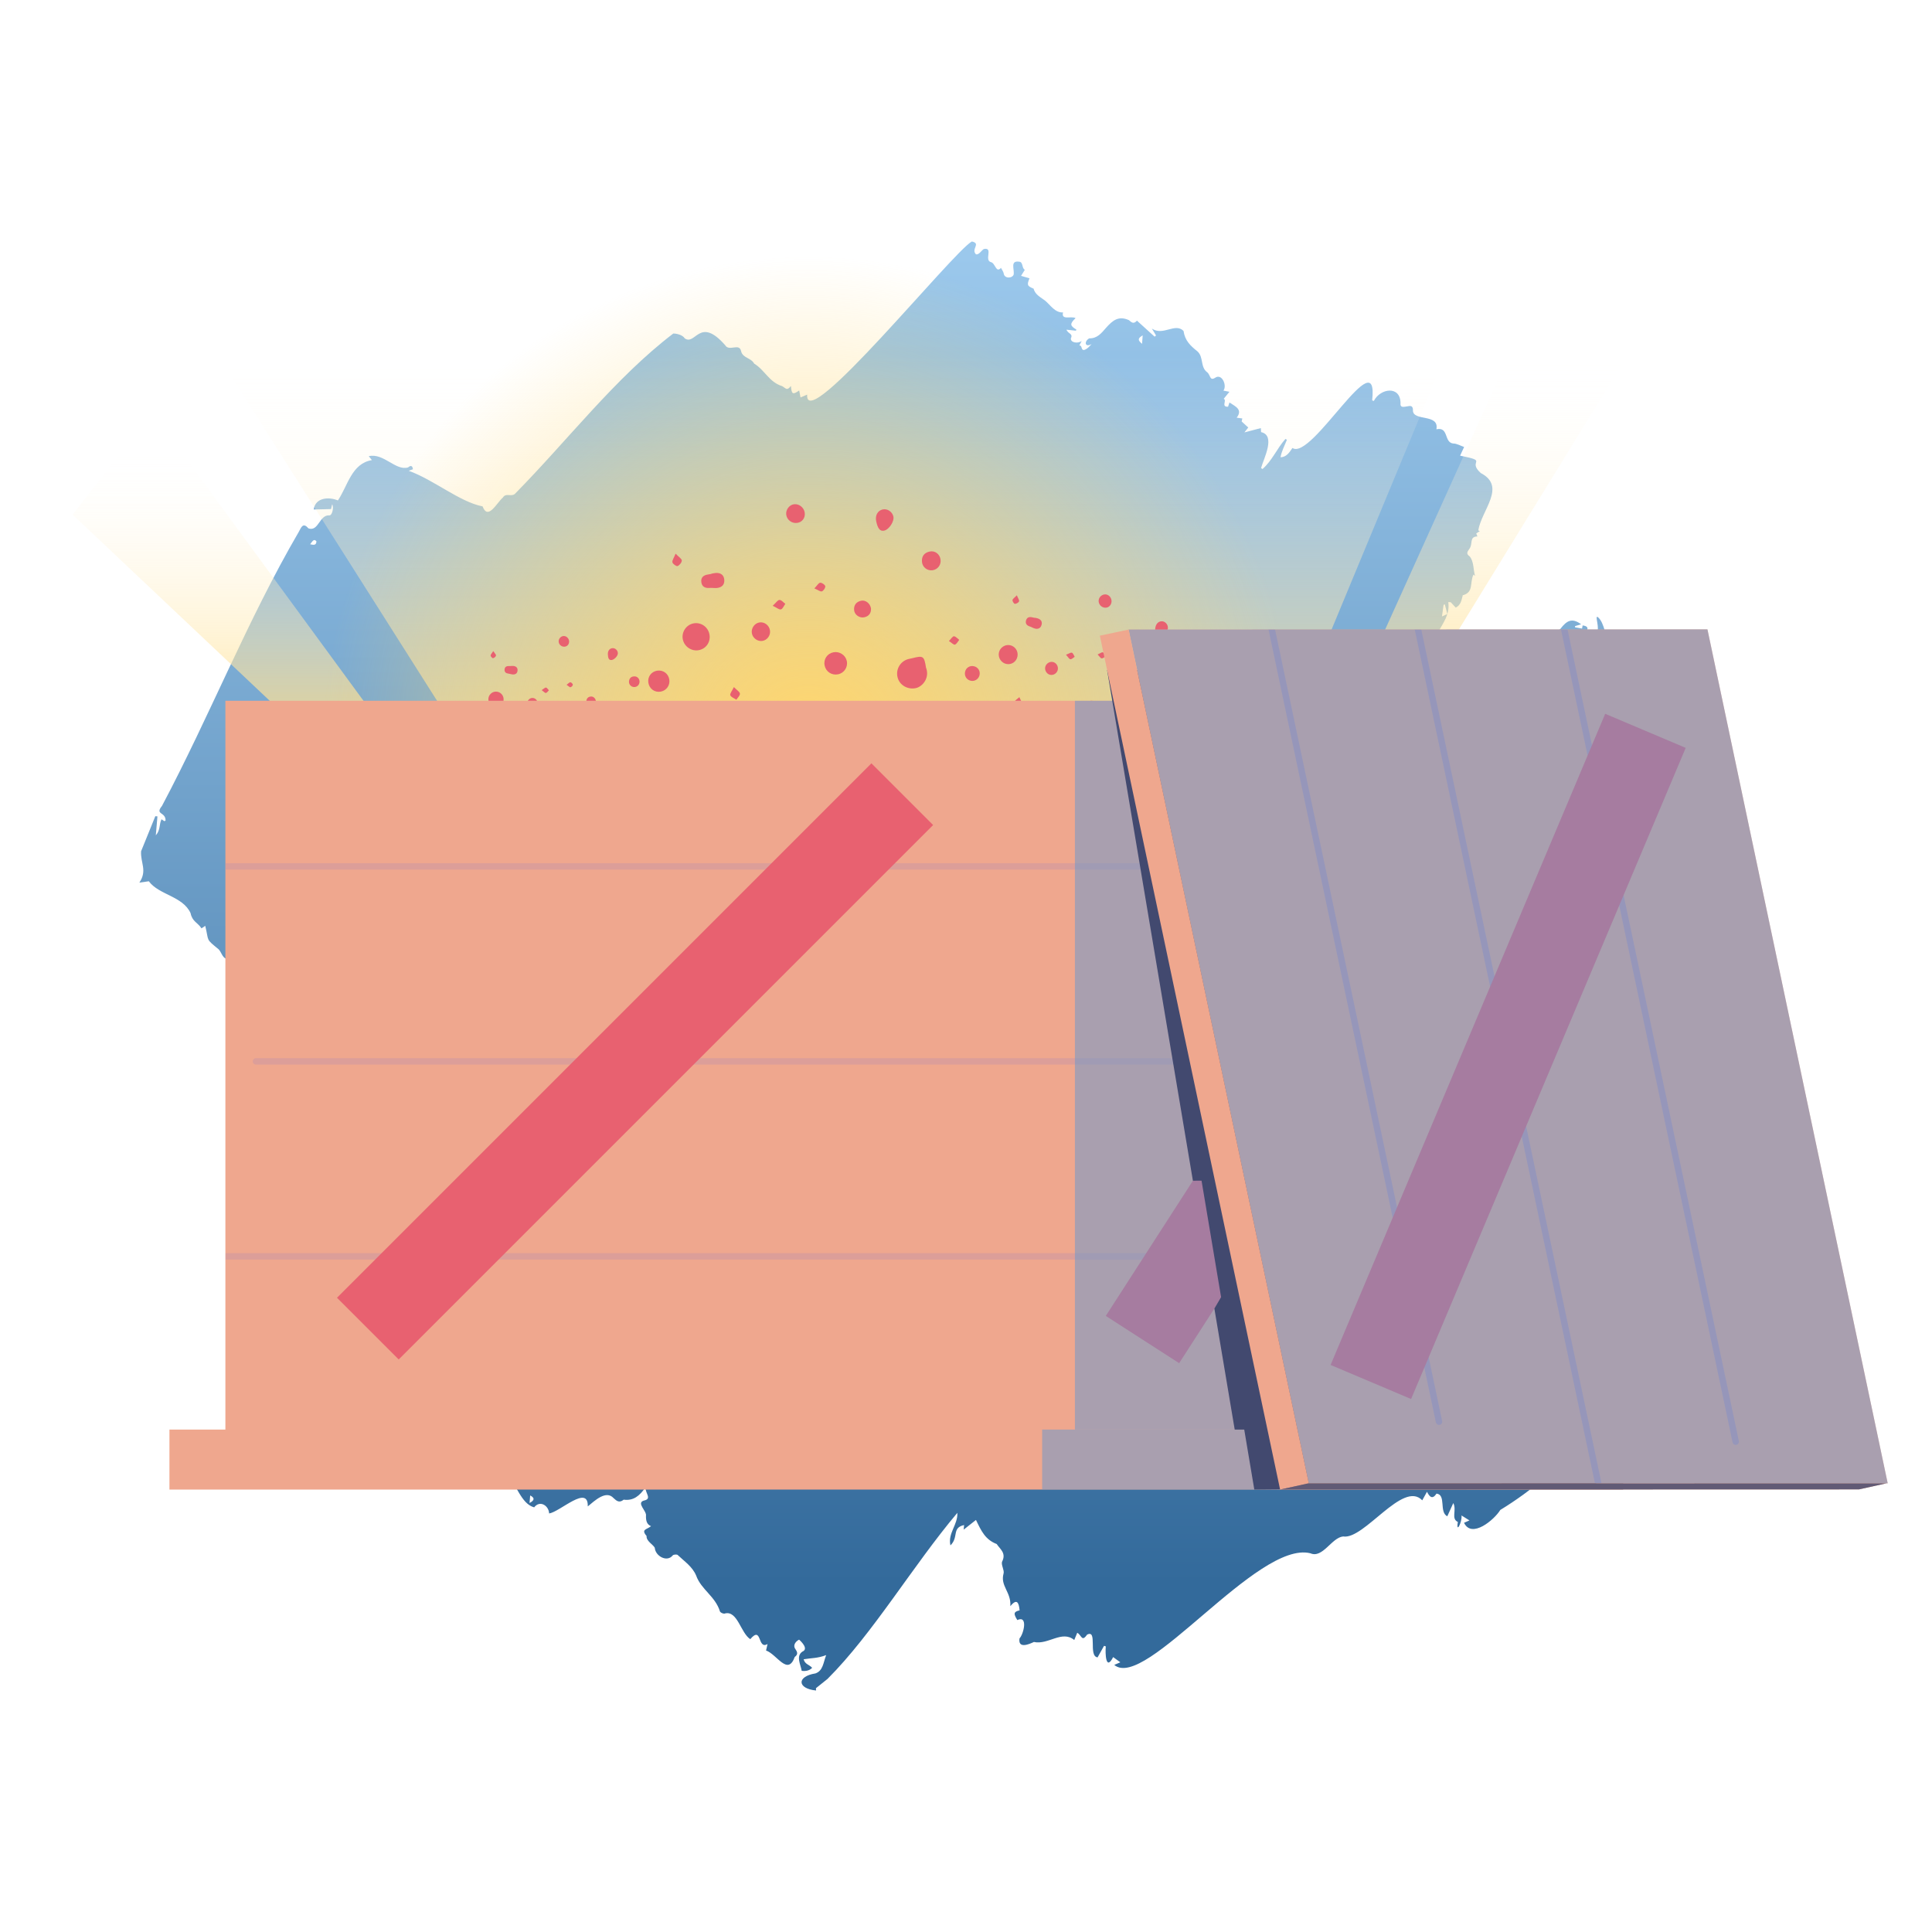 <?xml version="1.0" encoding="UTF-8"?>
<svg xmlns="http://www.w3.org/2000/svg" width="300" height="300" xmlns:xlink="http://www.w3.org/1999/xlink" viewBox="0 0 300 300">
  <defs>
    <linearGradient id="f" data-name="Dégradé sans nom 21" x1="150" y1="39.58" x2="150" y2="245.835" gradientUnits="userSpaceOnUse">
      <stop offset="0" stop-color="#9bc8ec"/>
      <stop offset="1" stop-color="#336a9b"/>
    </linearGradient>
    <linearGradient id="g" data-name="Dégradé sans nom 7" x1="128.357" y1="134.431" x2="128.357" y2="55.069" gradientUnits="userSpaceOnUse">
      <stop offset="0" stop-color="#ffd66e"/>
      <stop offset="1" stop-color="#fff" stop-opacity="0"/>
    </linearGradient>
    <linearGradient id="h" data-name="Dégradé sans nom 7" x1="37.871" y1="124.73" x2="37.871" y2="69.008" xlink:href="#g"/>
    <linearGradient id="i" data-name="Dégradé sans nom 7" x1="229.462" y1="126.082" x2="229.462" y2="55.162" xlink:href="#g"/>
    <radialGradient id="j" data-name="Dégradé sans nom 6" cx="125.531" cy="115.238" fx="125.531" fy="115.238" r="75.451" gradientUnits="userSpaceOnUse">
      <stop offset="0" stop-color="#ffd66e"/>
      <stop offset="1" stop-color="#ffd66e" stop-opacity="0"/>
    </radialGradient>
    <filter id="k" data-name="drop-shadow-3" x="26.31" y="87.663" width="269.811" height="143.637" filterUnits="userSpaceOnUse">
      <feOffset dx="-3" dy="0"/>
      <feGaussianBlur result="l" stdDeviation="0"/>
      <feFlood flood-color="#42496f" flood-opacity="1"/>
      <feComposite in2="l" operator="in"/>
      <feComposite in="SourceGraphic"/>
    </filter>
    <clipPath id="m">
      <rect x="37.999" y="108.815" width="208.781" height="116.557" fill="none"/>
    </clipPath>
    <clipPath id="n">
      <polygon points="206.237 230.348 178.248 97.753 268.131 97.729 296.121 230.324 206.237 230.348" fill="none"/>
    </clipPath>
  </defs>
  <g isolation="isolate">
    <g id="e" data-name="Calque 7">
      <g>
        <path d="M128.518,260.684c-.656.525-1.18.944-1.816,1.454-.002-.053.006.14.016.362-2.931-.289-3.047-2.189-.085-2.656,1.162-.424,1.188-1.596,1.653-2.842-1.337.514-2.241.437-3.5.649.23.806.818.782,1.327,1.325-.442.469-1.07.546-1.626.471-.148-.941-.938-2.291.113-2.99.992-.412-.168-1.552-.516-1.853-.529.256-1.021.887-.569,1.47.282.43.464.795-.108,1.217-1.092,3.016-2.776-.427-4.454-1.001.039-.173.12-.524.23-1.01-1.595.96-.827-2.929-2.682-.751-1.488-.964-1.973-4.458-3.912-3.996-.179.111-.661-.079-.79-.296-.723-2.378-2.929-3.399-3.704-5.593-.592-1.393-1.809-2.186-2.849-3.172-.096-.14-.68-.099-.789.054-.878,1.104-2.693.116-2.785-1.193-.279-.521-1.346-1.039-1.273-1.83-.909-1.047.042-.982.694-1.52-.654-.273-.797-.819-.787-1.594.168-.742-1.524-1.979-.359-2.372,1.336-.258.284-1.081.272-2.045-.916,1.315-1.856,2.096-3.374,1.897-.688.563-1.109.185-1.567-.242-1.18-1.3-2.956.43-4.009,1.287.095-3.463-4.299.837-6.001,1.097-.039-1.191-1.414-2.128-2.323-.951-2.062-.556-2.723-3.635-4.287-5.138-.323-1.413-2.198-1.056-2.285-2.409-.156-1.5-2.107-1.721-2.092-3.379-1.321-.541-1.025-2.34-1.976-3.166-1.633-2.105-5.95-4.733-5.265-7.454.822-.846.003-1.1-.554-1.62-.428-.931-.922-.039-1.629-.217,1.729-1.899-1.341-2.148,1.206-5.5.283-.826-.778-.595-1.018-.094-.634,1.138-1.54.982-2.418.865-.468-.505-.051-1.772-1.219-1.531-.079-.336-.158-.673-.242-1.026-1.138.278-1.773,1.474-.476,2.035-1.211,1.157-3.294,4.152-4.443,1.554-1.365.317-1.229-2.058-2.746-.867-.073-.644-.132-1.167-.198-1.757-.164.109-.372.247-.581.386-.327-.684-.351-1.652-1.423-1.494-.116-.881-.231-1.751-.363-2.748-.251.369-.423.622-.524.771-1.594-.364-1.925-2.045-2.772-3.249-.087.012-.175.025-.262.037-.059.309-.118.618-.176.927-.092-.004-.184-.009-.276-.013.251-3.125-2.621-4.068-3.527-6.697.247-.928.274-1.31-.283-2.062-.353.382-.677.731-1.12,1.21-.715-.529-.354-1.842-1.422-1.562-.305-1.25-.022-2.164.803-3.005-.898-1.006,1.429-3.206-.39-3.359-.1.431-.195.837-.289,1.243h-.198c.026-1.024.052-2.047.083-3.245,2.228,1.081,2.097-2.072,2.299-3.636-.888.657-1.507,1.85-2.589.962.161.276.321.552.561.964-.476.122-.89.227-1.166.298-.315-1.757.432-2.892,1.577-4.149.116.079.269.183.362.246,2.669-4.276,5.342-9.06,9.2-12.721-1.008-.824-1.528-2.525-.195-3.285.607.049,1.251.31,1.567.072.579-.72,1.043-1.698-.3-2.166-.005-1.262,1.67-2.65.473-3.759-.698-.782-.454-2.425-1.8-2.518-1.412-.427-2.158.854-3.367,1.238-1.176-.22-1.409.942-2.017,1.722-.713-.407-1.592-.524-2.065-1.123-.323-1.315-1.307-.914-2.364-1.148.257-.272.47-.499.695-.737-1.476-.416-1.142,1.089-.631,1.817-.319.265-.605.502-1.067.885-.132-.919.664-2.092-.446-2.483-1.838-.018-1.914-3.473-3.784-2.161.013-.291.025-.573.038-.859-1.026-.018-1.053-.899-1.593-1.528-2.105-1.733-1.487-1.156-2.103-3.663-.185.124-.358.24-.58.389-.591-.905-1.432-1.04-1.698-2.362-1.213-2.651-4.898-2.808-6.484-4.949-.537.078-.955.138-1.469.213,1.272-1.886.158-3.055.27-4.872.739-1.82,1.476-3.635,2.211-5.445l.328.029c-.078.911-.157,1.824-.253,2.945.748-.845.49-1.707.885-2.494.167.11.307.202.446.294.061-.031.123-.062.184-.093.024-1.396-1.702-.867-.56-2.271,7.453-14.059,13.257-28.847,21.249-42.57.416-.794.677-1.478,1.51-.524,1.599.513,1.665-2.167,3.27-2.027.395-.024.684-1.171.405-1.743-.067.295-.114.501-.174.765-.914.023-1.8.045-2.703.068.267-1.892,2.387-1.989,3.763-1.409,1.548-2.296,2.124-5.736,5.28-6.262-.128-.158-.243-.3-.493-.609,2.312-.548,4.197,2.337,6.115,1.743.405-.36.682-.274.75.283-.198.073-.394.145-.657.242,3.905,1.403,7.895,4.824,11.473,5.528.839,2.223,2.183-.542,3.152-1.378.478-.768,1.278-.068,1.854-.557,8.228-8.341,15.561-18.002,24.603-24.907.503-.009,1.463.214,1.784.753,1.693,1.173,2.268-3.5,6.273,1.057.609,1.055,2.226-.431,2.482.959.256,1.049,1.547.998,2.02,1.9,1.637.992,2.347,2.894,4.338,3.495.632.36.733.782,1.373-.019.106,1.302.281,1.396,1.282.698.072.375.14.73.208,1.085.314-.135.629-.269,1.031-.442-.439,6.396,22.598-22.136,25.572-23.78,1.48.322-.174,1.162.635,1.991.462.131.883-.638,1.229-.822,1.538-.305-.023,1.768,1.124,2.047.662.166.759,1.75,1.537.883.165.334.386.602.43.902.109.801,1.373.743,1.547.102.103-.853-.576-2.169.85-1.962.637.039.381,1.006.873,1.26-.232.371-.41.655-.587.939.399.114.798.228,1.316.376-.419,1.029-.377,1.196.642,1.617.214.927,1.126,1.35,1.806,1.876.781.647,1.514,1.881,2.761,1.809-.339,1.281,1.305.5,1.944.887-.952.898-.852,1.193.125,1.775-.024.059-.048.119-.072.178-.433-.047-.867-.095-1.467-.161.247.673,1.06.571.682,1.358-.063.673,1.12.842,1.684.388-.152.291-.243.465-.368.705.523-.037.19.934.884.65.387-.158.698-.504,1.012-.876-.992.603-1.23-.364-.368-.878,1.249.029,1.886-.796,2.596-1.61,1.07-1.213,1.987-1.931,3.576-1.218.385.336.725.678,1.245.077.938.851,1.841,1.67,2.744,2.49.074-.062.148-.123.221-.185-.184-.305-.368-.61-.646-1.072,1.762,1.191,3.595-.956,4.914.364.219,1.496,1.052,2.291,2.161,3.175.986.884.417,2.433,1.497,3.23.541.403.383,1.418,1.248.872,1.043-.742,1.891,1.196,1.29,1.995.388.074.683.13.933.178-.321.394-.604.741-.888,1.089.551.24-.469,1.265.672,1.232.073-.216.151-.445.223-.659.913.614,2.107,1.089,1.116,2.361.295.041.556.077.877.121-.048.215-.089.4-.104.468.365.332.676.615,1.028.935-.181.23-.344.437-.599.762.916-.241,1.697-.446,2.553-.671.015.29.023.458.032.626,2.323.5.425,4.077,0,5.576.074.052.149.103.223.155,1.484-1.271,2.256-3.22,3.565-4.673.076.044.152.089.227.133-.354.898-.822,1.76-.995,2.716.946-.031,1.368-.747,1.855-1.447,2.986,2.055,13.453-17.065,12.378-7.384.087.027.173.054.26.081,1.007-1.976,4.141-2.424,4.144.363-.089.82.673.51,1.185.457.544-.129.743.097.744.608-.076,1.808,4.136.475,3.639,2.974,1.968-.425,1.135,2.048,2.623,2.211.555-.004,1.11.341,1.684.538-.207.447-.399.861-.624,1.347,4.603.908,1.009.714,3.206,2.696,4.036,2.107.137,5.726-.386,8.911.081.038.163.075.244.113-.17.108-.339.216-.556.353.054.142.115.303.178.47-1.329.028-.632,1.175-1.276,1.972-.321.44-.48.745.071,1.122.668.781.562,2.085.836,3.034-.067-.055-.211-.173-.248-.203-.604,1.329.075,2.754-1.657,3.209-.188.697-.258,1.506-1.089,1.914-.288-.307-.534-.57-.78-.832-.125-.008-.251-.016-.376-.023.265,1.954-.79,3.176-1.659,4.828,1.138.901,2.75.742,3.576,1.715.124.186.242.565.334.555,1.319-.075,1.583,1.211,2.454,1.832.591-.61,1.144-1.182,1.713-1.77.238.172.427.308.616.444.048-.028.096-.056.144-.084-.117-.254-.234-.509-.391-.851,1.438-2.917,1.561.61,2.581-1.092.436.18-.193,1.077.629.852.118-.032.106-.544.179-.983,1.053-.009,1.315,1.424,2.557.348.066.712.033,1.053.194,1.618,1.547-.779,3.063-2.017,4.496-3.275.941-1.223,1.76-1.761,3.199-.691-.436.132-.686.207-.936.282-.005.062-.01.124-.015.186.346.062.693.125,1.096.197.032-.167.059-.307.093-.487,1.58.207.021,1.132.986,1.655.123-.188.235-.36.273-.418,1.713.338.941-1.515.902-2.536l.188-.009c1.184,1.012.929,3.135,2.168,3.765.438.038.761.131,1.068.46,1.322.756.669-1.41,1.333-1.741.757-.058,1.177.693,1.585,1.3-.6,1.797,2.049,2.618,3.048,3.826-1.421-.381-2.139-.076-.74,1.33.211-.322.332-.508.546-.835.33.605.462,1.048.981,1.412.3-.554.052-.965-.126-1.503.624.18,1.169.366.795,1.195.318,1.983,3.94-.737,3.106,2.007.824-.281,2.804.287,1.642,1.278-.12.088-.126.557-.006.696.154.179.575.35.729.261.794-.484,1.178.564,1.721.951.988,1.724-1.042,3.533-.898,5.094,1.101.486-.334,1.857-.98.811-.284.382-.449.703.177.794,1.479,1.672-2.275,5.96-3.39,7.953.335-.099.542-.16.835-.247.145.569.925,1.569-.012,1.83-.684.511-.244,1.432-.214,2.303.265.013,1.072-.383,1.289-.354.547.474,1.027.239,1.502-.05.514-.312.639-.05.716.427.731,2.179,1.073,4.397,1.897,6.476.27,1.188.649,3.124,1.989,3.418.326.892,1.729.968,1.485,2.31,2.383-.255,1.941,2.883,1.979,4.389,2.684,1.306-1.754,4.542-1.901,6.494-1.256.968-1.582,2.967-2.54,3.545-.507.307.116,1.644-.865,1.521-.732.774-1.123,1.804-1.897,2.938,3.081.385,5.915.74,8.741,1.094.027,1.535.811.335,1.595,1.171-.426.295-.733.508-1.02.707,1.055,1.114,1.789,3.499.013,4.159-1.112-.386-.681.458-.753,1.03.497-.164.915-.302,1.395-.461.89,1.074-1.652,1.759-.4,3.046.003,5.224-8.525,6.053-1.998,12.115-.553.858.736,1.453.317,2.293-.794,1.145-.515,2.3.939,2.55.028-.11.087-.34.15-.583.929.569,2.269,3.758,2.146,4.999.186-.029.422-.066.657-.103-.01.089-.019.177-.029.266-.168.181-.336.363-.503.544.02.084.04.169.06.253.361-.062.721-.124,1.215-.209-.555.628-.221,1.978-1.092,2.046-.134-.008-.277.267-.416.412.647.561,1.393-.01,2.115-.151.036.06.072.121.108.181-2.875,3.848-8.325,5.961-9.977,10.545-.12,1.452-.378.749-1.348.996.468.282,1.308.808.568,1.27-.702.412.055,1.075-.235,1.727-.08.003-.159.006-.239.009-.111-.181-.222-.362-.473-.769-2.535,9.115-13.535,9.881-20.146,14.923-4.338,3.697-8.696,7.607-13.542,10.54-.95,1.548-4.451,4.488-5.633,1.997.215-.094.42-.184.839-.367-.477-.299-.791-.495-1.234-.772.133,1.026-.895,2.944-.564,1.013-1.11-.534-.132-1.815-.71-2.937-.369.815-.65,1.435-.932,2.057-1.309-.671-.136-3.346-1.672-3.526-.619.944-1.062.549-1.482-.282-.275.497-.495.894-.733,1.325-2.996-3.155-9.014,6.16-12.286,5.612-1.778.171-3.182,3.452-5.082,2.611-8.225-2.038-25.62,21.419-30.459,17.336.255-.11.489-.211.943-.407-.45-.327-.754-.548-1.112-.809-1.153,2.262-1.245-.607-1.145-1.662-.09-.028-.181-.057-.271-.085-.337.601-.673,1.203-1.005,1.795-1.49-.2.051-4.403-1.634-3.53-.827,1.205-.841.063-1.523-.293-.165.398-.319.771-.464,1.123-1.907-1.579-4.045.794-6.265.307-.75.351-2.481,1.105-2.237-.551.654-.694,1.361-3.64-.338-2.856-.634-1.008-.561-1.294.354-1.504-.117-1.322-.466-1.825-1.441-.655.158-2.195-1.598-3.113-1.048-5.072.145-.492-.391-1.306-.242-1.808.708-1.358-.302-1.964-.826-2.765-1.77-.678-2.394-2.022-3.218-3.74-.605.477-1.231.97-1.911,1.506.026-.263.046-.474.069-.711-1.958.422-.792,1.87-2.123,3.158-.437-1.896,1.167-3.199,1.073-5.052-6.887,8.164-13.12,18.759-20.141,25.766ZM270.759,163.95c.788.836-.165,1.26.796,1.663.224-.787,1.353-1.193.566-2.269-.2.1-.387.193-.573.286-.126-.06-.252-.12-.379-.179.204-.248.407-.496.609-.741-1.285-1.507-1.102.299-1.019,1.24ZM43.148,181.263c-.405.551-.81,1.104-1.215,1.655.382.213.817.456,1.257.701.894-.937.89-1.668-.042-2.356ZM271.456,171.168c-.204-.087-.407-.174-.611-.261.315-.455.63-.91.913-1.319-.229-.156-.504-.344-.777-.531q-.514.441.017.969c-.259.174-.517.348-.775.521-.008.112-.016.223-.025.335.419.095.838.19,1.258.286ZM269.664,161.092c-.293.571-.511.996-.819,1.597.974-.255,2.12-1.055.819-1.597ZM224.354,93.851c-.064.021-.129.043-.193.064-.082.584-.164,1.169-.254,1.811.274-.126.505-.233.828-.382-.125-.49-.253-.992-.381-1.493ZM177.434,52.077c-.779.465-.795.731-.095,1.313.033-.452.061-.834.095-1.313ZM48.16,84.512c.595.141.942.158.976-.448-.392-.5-.63.017-.976.448ZM41.663,187.958c-.43.861-.35,1.03.436,1.14-.163-.427-.299-.784-.436-1.14ZM270.406,167.896c.141.011.283.022.424.034.006-.377.011-.753.017-1.129-.11-.009-.22-.018-.33-.027-.037.374-.074.748-.111,1.122ZM82.328,232.212c-.03.355-.06.71-.099,1.174.852-.457.771-.821.099-1.174Z" fill="url(#f)"/>
        <g>
          <polygon points="73.745 118.086 29.31 48.011 227.404 48.011 194.477 127.373 73.745 118.086" fill="url(#g)"/>
          <polygon points="64.472 119.775 23.647 64.052 11.269 79.906 53.483 119.775 64.472 119.775" fill="url(#h)"/>
          <polygon points="205.133 119.775 237.184 48.855 253.792 53.39 212.995 119.775 205.133 119.775" fill="url(#i)"/>
        </g>
        <circle cx="125.531" cy="115.238" r="75.451" fill="url(#j)"/>
        <g>
          <g>
            <path d="M96.308,114.953c.177.95-.603,1.588-1.203,1.606-.716.021-1.338-.491-1.399-1.185-.064-.731.466-1.366,1.202-1.435.118-.011.238-.003.357-.011,1.003-.068,1.074,0,1.043,1.025Z" fill="#e86170"/>
            <path d="M77.001,107.394c.651-.006,1.181.509,1.202,1.165.021.69-.509,1.236-1.19,1.225-.643-.01-1.175-.548-1.182-1.194-.006-.644.529-1.191,1.17-1.197Z" fill="#e86170"/>
            <path d="M82.463,120.59c.546-.001.865.353.882.976.016.6-.441,1.089-1.019,1.09-.562.001-1.01-.458-1.008-1.032.002-.602.479-1.033,1.146-1.034Z" fill="#e86170"/>
            <path d="M86.907,126.487c-.562-.011-.987-.445-.971-.992.015-.542.468-.966,1.019-.955.596.011,1.06.455,1.045,1-.016.548-.49.959-1.092.947Z" fill="#e86170"/>
            <path d="M88.587,112.144c.544-.003,1,.438,1.009.975.01.546-.432.993-.98.995-.557.002-.993-.422-1.002-.975-.01-.558.415-.992.973-.996Z" fill="#e86170"/>
            <path d="M99.329,123.711c.517.015.928.47.899.996-.027.501-.443.893-.947.891-.532-.002-.94-.425-.927-.964.013-.527.447-.939.974-.924Z" fill="#e86170"/>
            <path d="M72.164,111.766c.018-.512.419-.894.935-.889.537.005.941.43.919.968-.021.509-.431.899-.937.894-.535-.006-.936-.431-.917-.972Z" fill="#e86170"/>
            <path d="M94.167,126.175c-.485-.015-.853-.389-.826-.838.029-.465.456-.863.916-.851.473.012.819.377.809.854-.01.492-.396.85-.899.835Z" fill="#e86170"/>
            <path d="M79.35,103.407c.138.002.279-.011.414.009.418.061.646.311.598.734-.048.428-.343.608-.754.577-.215-.016-.423-.102-.638-.124-.395-.041-.646-.228-.621-.639.026-.42.315-.559.703-.543.099.004.198.003.297.005,0-.006,0-.011,0-.017Z" fill="#e86170"/>
            <path d="M78.244,126.086c-.469.006-.861-.358-.863-.801-.002-.449.427-.865.892-.865.438,0,.836.409.825.847-.011.451-.389.813-.854.818Z" fill="#e86170"/>
            <path d="M94.387,101.56c-.012-.517.289-.891.737-.916.421-.023.805.345.818.784.013.441-.608,1.074-1.046,1.065-.346-.007-.494-.278-.509-.933Z" fill="#e86170"/>
            <path d="M98.45,106.684c-.462-.018-.824-.413-.781-.883.045-.491.335-.76.826-.774.472-.014.826.369.812.847-.014.473-.39.829-.857.81Z" fill="#e86170"/>
            <path d="M87.588,98.763c.443.025.809.446.784.902-.025.465-.375.782-.831.753-.462-.029-.82-.429-.793-.884.026-.432.422-.795.84-.771Z" fill="#e86170"/>
            <path d="M81.873,109.187c.005-.432.374-.805.801-.81.448-.005.825.398.804.862-.02.438-.396.792-.826.777-.426-.015-.785-.397-.78-.829Z" fill="#e86170"/>
            <path d="M92.53,108.983c-.055.379-.289.639-.737.647-.41.007-.781-.373-.746-.771.039-.438.308-.685.743-.704.404-.018.756.37.739.829Z" fill="#e86170"/>
            <path d="M75.916,116.427c-.259.185-.498.478-.781.53-.423.079-.661-.255-.667-.664-.006-.421.272-.732.667-.679.279.038.523.342.782.527v.285Z" fill="#e86170"/>
            <path d="M87.477,118.881c.372-.318.565-.574.812-.649.098-.03.433.327.457.531.043.362-.218.606-.607.541-.173-.029-.322-.198-.662-.423Z" fill="#e86170"/>
            <path d="M79.911,120.624c-.227-.346-.463-.549-.442-.719.022-.181.289-.333.449-.497.159.165.427.319.446.499.019.172-.221.373-.453.717Z" fill="#e86170"/>
            <path d="M79.455,113.527c.212.319.43.503.414.663-.017.168-.259.313-.403.468-.161-.16-.411-.3-.452-.485-.03-.137.215-.334.44-.646Z" fill="#e86170"/>
            <path d="M76.595,101.103c.224.341.45.536.423.687-.029.168-.272.376-.452.412-.106.021-.377-.253-.384-.402-.007-.172.196-.352.413-.696Z" fill="#e86170"/>
            <path d="M84.11,107.159c.333-.205.525-.418.678-.393.166.027.295.277.441.429-.155.146-.299.39-.467.408-.153.016-.332-.213-.652-.444Z" fill="#e86170"/>
            <path d="M87.979,106.336c.285-.202.45-.41.591-.394.149.016.381.244.382.381.001.138-.225.369-.375.389-.14.019-.311-.184-.599-.376Z" fill="#e86170"/>
            <path d="M75.288,120.491c.29-.196.449-.386.603-.383.134.003.385.249.366.347-.032.168-.214.395-.368.427-.129.027-.309-.19-.601-.392Z" fill="#e86170"/>
            <path d="M73.946,117.5c-.298.195-.471.397-.613.377-.157-.021-.286-.247-.427-.383.142-.136.272-.361.428-.38.144-.017.315.187.612.386Z" fill="#e86170"/>
            <path d="M98.707,113.04c.232-.157.405-.357.512-.327.157.044.267.254.397.393-.148.122-.285.318-.448.342-.108.016-.252-.213-.461-.408Z" fill="#e86170"/>
            <path d="M100.74,121.55c-.15-.26-.34-.446-.304-.561.048-.153.272-.251.42-.372.103.145.292.294.286.434-.006.14-.207.271-.402.499Z" fill="#e86170"/>
            <path d="M80.555,115.779c.166.221.355.365.335.47-.028.152-.208.275-.323.41-.116-.133-.297-.252-.327-.403-.022-.107.159-.254.315-.478Z" fill="#e86170"/>
            <path d="M84.613,117.083c.157.217.309.341.324.479.01.085-.22.293-.285.272-.137-.045-.29-.188-.331-.323-.025-.082.146-.224.292-.428Z" fill="#e86170"/>
          </g>
          <g>
            <path d="M143.787,103.655c.619,1.598-.53,2.965-1.571,3.192-1.24.27-2.492-.418-2.825-1.606-.351-1.252.366-2.533,1.624-2.894.202-.058.414-.083.619-.136,1.726-.447,1.872-.35,2.153,1.445Z" fill="#e86170"/>
            <path d="M107.673,96.801c1.132-.223,2.225.5,2.475,1.637.263,1.195-.482,2.32-1.673,2.525-1.123.193-2.227-.57-2.45-1.693-.222-1.12.531-2.248,1.648-2.468Z" fill="#e86170"/>
            <path d="M121.508,118.008c.95-.18,1.623.332,1.856,1.412.224,1.041-.412,2.041-1.419,2.233-.979.186-1.91-.467-2.094-1.469-.193-1.05.497-1.956,1.658-2.176Z" fill="#e86170"/>
            <path d="M131.181,126.829c-.983.164-1.865-.453-2.017-1.411-.151-.949.499-1.836,1.463-1.998,1.043-.175,1.996.446,2.147,1.401.152.96-.539,1.832-1.593,2.008Z" fill="#e86170"/>
            <path d="M129.416,101.287c.947-.183,1.886.436,2.078,1.369.195.947-.427,1.872-1.382,2.054-.97.185-1.868-.411-2.065-1.371-.199-.968.399-1.865,1.369-2.053Z" fill="#e86170"/>
            <path d="M151.918,117.928c.906-.143,1.77.515,1.893,1.442.117.882-.48,1.701-1.359,1.863-.928.171-1.777-.434-1.93-1.376-.15-.923.472-1.782,1.395-1.928Z" fill="#e86170"/>
            <path d="M100.675,106.002c-.137-.898.438-1.694,1.338-1.855.938-.167,1.781.442,1.918,1.385.13.894-.456,1.708-1.341,1.864-.934.164-1.771-.444-1.916-1.394Z" fill="#e86170"/>
            <path d="M143.729,123.911c-.849.133-1.614-.398-1.713-1.19-.102-.82.513-1.653,1.317-1.782.828-.134,1.55.389,1.689,1.223.143.861-.411,1.611-1.293,1.749Z" fill="#e86170"/>
            <path d="M110.461,89.086c.242-.042.482-.11.725-.12.749-.031,1.227.331,1.282,1.082.056.762-.4,1.171-1.125,1.252-.379.042-.771-.039-1.153-.007-.702.058-1.2-.185-1.29-.911-.092-.74.367-1.078,1.048-1.177.173-.025.346-.059.518-.089-.002-.01-.003-.02-.005-.029Z" fill="#e86170"/>
            <path d="M115.955,128.965c-.815.163-1.617-.342-1.766-1.113-.151-.781.461-1.647,1.271-1.799.763-.143,1.591.439,1.715,1.207.127.789-.413,1.543-1.22,1.705Z" fill="#e86170"/>
            <path d="M136.058,80.948c-.19-.898.213-1.648.985-1.837.726-.177,1.515.338,1.682,1.098.168.765-.707,2.07-1.474,2.198-.605.101-.952-.323-1.192-1.459Z" fill="#e86170"/>
            <path d="M144.815,88.546c-.81.119-1.571-.451-1.649-1.283-.082-.87.335-1.433,1.186-1.619.818-.178,1.56.373,1.691,1.21.13.829-.409,1.572-1.229,1.693Z" fill="#e86170"/>
            <path d="M123.297,78.299c.78-.101,1.555.513,1.661,1.316.108.818-.398,1.485-1.202,1.584-.815.1-1.57-.478-1.671-1.281-.096-.761.474-1.524,1.212-1.619Z" fill="#e86170"/>
            <path d="M116.749,98.332c-.132-.755.389-1.525,1.131-1.673.779-.156,1.568.424,1.683,1.238.109.77-.431,1.51-1.184,1.624-.747.113-1.498-.435-1.63-1.19Z" fill="#e86170"/>
            <path d="M135.251,94.489c.028.679-.294,1.209-1.072,1.368-.713.146-1.483-.395-1.551-1.099-.075-.776.312-1.295,1.064-1.471.697-.163,1.438.397,1.559,1.202Z" fill="#e86170"/>
            <path d="M108.738,112.897c-.39.407-.711.995-1.188,1.18-.711.276-1.235-.229-1.379-.938-.149-.731.235-1.364.94-1.401.499-.026,1.023.424,1.535.662l.092.497Z" fill="#e86170"/>
            <path d="M129.685,113.389c.544-.676.796-1.184,1.203-1.397.161-.084.862.428.971.776.193.616-.182,1.128-.881,1.141-.31.006-.625-.24-1.292-.52Z" fill="#e86170"/>
            <path d="M117.071,118.902c-.508-.529-.987-.804-1.006-1.109-.021-.323.394-.674.619-1.013.332.236.848.416.941.724.089.294-.264.722-.554,1.398Z" fill="#e86170"/>
            <path d="M113.955,106.686c.474.487.915.736.939,1.02.025.298-.349.63-.548.948-.332-.226-.815-.387-.946-.698-.097-.229.266-.652.556-1.27Z" fill="#e86170"/>
            <path d="M104.906,85.973c.501.522.959.787.963,1.058.004.302-.351.743-.654.866-.178.072-.74-.317-.801-.575-.069-.297.226-.678.492-1.348Z" fill="#e86170"/>
            <path d="M119.983,94.066c.512-.467.777-.901,1.053-.907.298-.007.605.385.908.603-.222.304-.393.777-.68.864-.261.079-.649-.263-1.28-.56Z" fill="#e86170"/>
            <path d="M126.455,91.367c.43-.445.65-.861.901-.881.266-.021.744.3.791.539.047.239-.272.716-.526.801-.238.079-.602-.218-1.166-.459Z" fill="#e86170"/>
            <path d="M108.974,120.184c.441-.436.656-.82.926-.864.235-.038.752.309.752.485,0,.304-.243.759-.502.865-.216.089-.6-.229-1.176-.486Z" fill="#e86170"/>
            <path d="M105.657,115.411c-.456.437-.691.846-.945.858-.28.014-.579-.336-.869-.528.202-.282.356-.719.621-.802.245-.078.61.222,1.193.472Z" fill="#e86170"/>
            <path d="M147.343,99.537c.353-.35.588-.754.786-.737.288.026.548.355.82.555-.218.262-.393.647-.669.742-.184.063-.509-.289-.937-.56Z" fill="#e86170"/>
            <path d="M153.669,113.7c-.347-.405-.739-.666-.713-.878.034-.282.392-.526.611-.786.228.219.605.416.64.663.035.246-.272.541-.538,1.001Z" fill="#e86170"/>
            <path d="M116.608,110.25c.362.33.738.52.738.71,0,.273-.273.547-.429.821-.246-.193-.599-.343-.702-.595-.073-.179.194-.495.393-.936Z" fill="#e86170"/>
            <path d="M124.107,111.195c.345.327.649.493.722.729.045.145-.287.583-.408.567-.253-.033-.566-.233-.683-.455-.071-.135.18-.438.369-.842Z" fill="#e86170"/>
          </g>
          <g>
            <path d="M178.418,114.172c-.021,1.199-1.127,1.781-1.861,1.653-.875-.153-1.505-.929-1.406-1.788.104-.904.907-1.545,1.817-1.446.147.016.29.056.437.075,1.237.166,1.305.268,1.013,1.505Z" fill="#e86170"/>
            <path d="M156.827,100.185c.792.155,1.31.912,1.171,1.715-.146.844-.926,1.376-1.751,1.194-.779-.171-1.293-.958-1.14-1.745.152-.784.939-1.317,1.72-1.164Z" fill="#e86170"/>
            <path d="M160.187,117.584c.663.134.964.644.829,1.406-.13.734-.806,1.214-1.51,1.072-.683-.138-1.114-.808-.969-1.505.153-.731.839-1.136,1.65-.972Z" fill="#e86170"/>
            <path d="M164.124,125.857c-.68-.153-1.089-.786-.934-1.447.153-.655.809-1.058,1.476-.908.722.162,1.175.817,1.021,1.475-.155.663-.834,1.044-1.563.88Z" fill="#e86170"/>
            <path d="M169.731,108.839c.662.132,1.107.781.985,1.437-.124.665-.772,1.1-1.439.966-.677-.137-1.102-.76-.976-1.434.127-.68.752-1.103,1.43-.968Z" fill="#e86170"/>
            <path d="M179.915,125.57c.625.146,1.011.802.846,1.435-.158.602-.761.975-1.373.848-.647-.135-1.037-.751-.887-1.402.147-.638.777-1.03,1.414-.881Z" fill="#e86170"/>
            <path d="M149.861,104.297c.149-.618.732-.982,1.358-.848.652.139,1.038.757.877,1.405-.152.613-.747.986-1.361.853-.649-.14-1.03-.756-.873-1.41Z" fill="#e86170"/>
            <path d="M173.026,127.282c-.586-.138-.941-.684-.796-1.224.151-.559.769-.935,1.325-.807.572.132.902.662.771,1.239-.135.596-.692.935-1.301.792Z" fill="#e86170"/>
            <path d="M160.674,95.922c.168.037.341.056.501.114.493.178.708.539.545,1.04-.165.509-.568.653-1.06.514-.257-.073-.489-.229-.745-.31-.47-.148-.729-.437-.595-.932.136-.504.522-.602.99-.486.119.03.24.053.359.079.001-.007.003-.014.004-.02Z" fill="#e86170"/>
            <path d="M153.693,123.216c-.571-.11-.957-.649-.85-1.188.108-.546.734-.945,1.299-.83.532.109.915.705.792,1.235-.126.545-.675.891-1.242.782Z" fill="#e86170"/>
            <path d="M179.412,97.414c.114-.632.573-1.012,1.124-.93.517.077.892.619.799,1.156-.093.54-1.006,1.154-1.536,1.035-.419-.094-.531-.461-.387-1.261Z" fill="#e86170"/>
            <path d="M183.078,104.653c-.557-.137-.899-.707-.729-1.268.177-.585.596-.84,1.197-.735.577.101.912.654.776,1.231-.135.572-.68.91-1.244.772Z" fill="#e86170"/>
            <path d="M171.842,92.325c.532.141.872.743.729,1.292-.146.559-.65.857-1.197.709-.554-.151-.891-.725-.744-1.272.139-.519.71-.862,1.213-.729Z" fill="#e86170"/>
            <path d="M162.304,103.576c.114-.524.655-.885,1.175-.785.546.105.904.689.763,1.247-.133.528-.678.865-1.197.74-.514-.124-.856-.678-.742-1.202Z" fill="#e86170"/>
            <path d="M175.31,105.976c-.161.447-.51.706-1.056.603-.5-.094-.857-.648-.715-1.122.157-.523.544-.756,1.078-.672.495.079.827.637.693,1.191Z" fill="#e86170"/>
            <path d="M153.263,110.896c-.361.161-.724.457-1.081.451-.533-.009-.74-.475-.646-.973.097-.513.513-.822.979-.659.33.115.551.545.82.835l-.072.346Z" fill="#e86170"/>
            <path d="M166.707,116.752c.531-.294.829-.557,1.148-.587.127-.012.445.505.424.76-.038.45-.416.683-.872.506-.203-.078-.342-.321-.7-.679Z" fill="#e86170"/>
            <path d="M157.076,116.991c-.189-.477-.427-.782-.359-.984.072-.215.434-.333.669-.493.152.241.44.494.419.718-.02.214-.362.398-.729.76Z" fill="#e86170"/>
            <path d="M158.286,108.251c.179.441.398.719.339.909-.062.2-.393.316-.606.469-.156-.234-.426-.467-.429-.703-.002-.174.344-.352.696-.676Z" fill="#e86170"/>
            <path d="M157.896,92.437c.187.47.413.763.344.94-.077.197-.424.389-.652.388-.134,0-.396-.401-.367-.584.034-.211.326-.38.675-.744Z" fill="#e86170"/>
            <path d="M165.527,101.666c.455-.167.742-.378.922-.31.195.074.29.41.429.631-.224.139-.46.4-.669.38-.19-.018-.351-.342-.682-.701Z" fill="#e86170"/>
            <path d="M170.435,101.628c.396-.175.649-.386.817-.333.178.057.403.391.37.558-.033.167-.365.392-.553.38-.175-.011-.332-.3-.634-.605Z" fill="#e86170"/>
            <path d="M151.49,115.681c.401-.166.642-.358.828-.315.162.037.406.399.359.513-.08.197-.358.427-.554.428-.164,0-.328-.307-.633-.626Z" fill="#e86170"/>
            <path d="M150.602,111.711c-.411.163-.671.365-.839.306-.185-.065-.286-.371-.424-.572.206-.13.421-.372.615-.356.179.015.337.305.649.621Z" fill="#e86170"/>
            <path d="M181.811,112.443c.321-.133.581-.333.704-.27.18.093.261.375.385.577-.21.112-.426.315-.629.304-.136-.008-.254-.322-.459-.611Z" fill="#e86170"/>
            <path d="M182.166,123.294c-.118-.354-.303-.627-.23-.758.096-.174.393-.237.603-.348.09.202.282.43.24.599-.042.168-.319.278-.613.507Z" fill="#e86170"/>
            <path d="M159.063,111.261c.147.31.341.532.29.655-.072.177-.321.283-.495.419-.108-.19-.298-.381-.298-.571,0-.135.256-.27.502-.503Z" fill="#e86170"/>
            <path d="M163.673,113.856c.137.303.29.491.275.663-.009.106-.34.302-.415.259-.155-.088-.305-.301-.322-.475-.01-.106.233-.236.462-.448Z" fill="#e86170"/>
          </g>
          <g>
            <path d="M185.836,145.578c-.672-.196-.83-.909-.645-1.303.221-.469.755-.704,1.223-.517.493.198.731.748.535,1.246-.031.08-.076.155-.11.234-.284.671-.352.694-1.004.339Z" fill="#e86170"/>
            <path d="M197.037,135.571c-.209.422-.715.597-1.146.396-.453-.212-.632-.733-.403-1.17.216-.412.739-.581,1.158-.374.418.206.597.731.391,1.148Z" fill="#e86170"/>
            <path d="M186.72,134.786c-.178.353-.511.444-.919.251-.393-.186-.56-.641-.371-1.015.183-.364.626-.503.997-.314.388.198.511.648.294,1.079Z" fill="#e86170"/>
            <path d="M181.455,135.729c.191-.36.611-.492.959-.303.345.187.471.618.284.971-.202.382-.641.536-.988.348-.349-.189-.46-.63-.255-1.016Z" fill="#e86170"/>
            <path d="M190.177,141.507c-.176.352-.61.503-.961.333-.356-.172-.501-.604-.323-.959.181-.361.598-.503.958-.329.364.176.506.593.325.954Z" fill="#e86170"/>
            <path d="M179.187,144.667c-.179.329-.607.446-.938.255-.315-.181-.432-.579-.266-.904.175-.344.582-.468.926-.284.336.181.461.596.278.932Z" fill="#e86170"/>
            <path d="M195.793,131.014c.325.179.441.563.269.895-.179.346-.586.468-.926.278-.322-.18-.441-.573-.271-.898.179-.344.584-.464.928-.275Z" fill="#e86170"/>
            <path d="M179.282,140.524c.168-.309.53-.425.812-.26.291.171.408.577.251.87-.162.302-.512.406-.816.244-.315-.168-.42-.534-.246-.854Z" fill="#e86170"/>
            <path d="M198.846,138.393c-.047.089-.084.184-.141.265-.176.25-.412.316-.67.147-.261-.171-.28-.421-.126-.676.081-.133.204-.24.289-.372.156-.242.358-.343.616-.192.263.154.258.387.121.632-.035.062-.067.127-.1.19.004.002.007.004.011.006Z" fill="#e86170"/>
            <path d="M184.548,130.261c.15-.305.513-.439.8-.296.291.145.419.559.267.86-.143.283-.538.407-.818.256-.287-.155-.398-.517-.25-.82Z" fill="#e86170"/>
            <path d="M195.121,148.717c.338.162.482.479.351.776-.123.28-.486.407-.774.272-.29-.136-.495-.744-.346-1.025.118-.222.341-.228.77-.024Z" fill="#e86170"/>
            <path d="M190.481,149.668c.163-.292.537-.397.826-.216.303.19.382.465.23.787-.145.31-.509.413-.813.248-.301-.164-.408-.523-.243-.819Z" fill="#e86170"/>
            <path d="M199.153,145.237c-.161.278-.553.377-.84.212-.292-.168-.383-.498-.215-.783.17-.289.545-.39.831-.224.271.158.376.533.224.795Z" fill="#e86170"/>
            <path d="M194.284,138.134c.277.145.398.505.261.783-.143.291-.527.403-.82.238-.277-.156-.383-.515-.232-.788.149-.27.513-.378.791-.233Z" fill="#e86170"/>
            <path d="M190.931,145.089c-.227-.16-.319-.396-.177-.688.13-.267.497-.383.742-.23.27.169.342.423.212.711-.12.267-.486.368-.777.207Z" fill="#e86170"/>
            <path d="M191.553,131.915c-.035-.228-.146-.478-.087-.678.087-.299.381-.344.647-.214.274.134.384.415.221.653-.116.168-.392.226-.596.333l-.184-.094Z" fill="#e86170"/>
            <path d="M186.186,138.585c.084.344.186.552.154.737-.013.073-.353.173-.493.122-.248-.091-.321-.339-.151-.569.075-.102.233-.143.49-.29Z" fill="#e86170"/>
            <path d="M187.533,133.124c.298-.033.506-.12.61-.051.11.074.121.295.175.453-.159.049-.346.172-.469.125-.117-.044-.168-.265-.316-.527Z" fill="#e86170"/>
            <path d="M192.27,135.151c-.276.033-.466.114-.564.051-.103-.066-.118-.27-.171-.413.156-.052.328-.168.462-.133.098.025.145.248.274.496Z" fill="#e86170"/>
            <path d="M201.236,137.365c-.294.033-.493.115-.582.049-.099-.074-.154-.299-.118-.427.021-.076.287-.161.385-.117.113.051.164.242.315.495Z" fill="#e86170"/>
            <path d="M194.864,140.243c.024.282.099.476.033.567-.072.098-.275.1-.421.144-.044-.148-.154-.321-.111-.435.039-.104.246-.145.5-.276Z" fill="#e86170"/>
            <path d="M194.13,143.012c.037.25.118.425.062.511-.059.091-.282.167-.371.123-.089-.044-.165-.266-.129-.37.033-.097.22-.141.439-.264Z" fill="#e86170"/>
            <path d="M189.131,130.18c.032.251.103.417.05.515-.046.086-.287.167-.344.123-.099-.076-.186-.267-.156-.378.025-.092.224-.138.45-.26Z" fill="#e86170"/>
            <path d="M191.503,130.291c-.029-.256-.103-.434-.043-.52.065-.094.253-.104.387-.151.041.136.145.294.106.401-.036.099-.224.143-.45.27Z" fill="#e86170"/>
            <path d="M186.288,147.755c.026.202.098.378.044.438-.08.087-.251.089-.384.128-.031-.136-.112-.288-.074-.401.025-.075.22-.093.415-.165Z" fill="#e86170"/>
            <path d="M180.122,146.286c.218-.012.4-.074.462-.013.083.081.073.258.103.393-.128.019-.285.093-.374.043-.088-.05-.108-.223-.191-.423Z" fill="#e86170"/>
            <path d="M190.454,135.125c-.197.035-.352.11-.414.063-.089-.068-.11-.224-.16-.343.124-.032.26-.109.367-.08.076.021.112.186.206.36Z" fill="#e86170"/>
            <path d="M188.284,137.322c-.192.031-.321.088-.416.053-.058-.022-.118-.238-.082-.273.074-.074.216-.126.317-.108.061.011.097.167.181.329Z" fill="#e86170"/>
          </g>
        </g>
        <g filter="url(#k)">
          <rect x="37.999" y="108.815" width="208.781" height="116.363" fill="#efa78e"/>
          <g clip-path="url(#m)">
            <g mix-blend-mode="multiply" opacity=".25">
              <line x1="30.89" y1="134.532" x2="243.71" y2="134.532" fill="none" stroke="#a384bb" stroke-linecap="round" stroke-linejoin="round"/>
              <line x1="42.748" y1="164.812" x2="255.568" y2="164.812" fill="none" stroke="#a384bb" stroke-linecap="round" stroke-linejoin="round"/>
              <line x1="30.89" y1="195.092" x2="243.71" y2="195.092" fill="none" stroke="#a384bb" stroke-linecap="round" stroke-linejoin="round"/>
            </g>
          </g>
          <rect x="42.932" y="158.036" width="117.359" height="13.552" transform="translate(-86.778 120.123) rotate(-45)" fill="#e86170"/>
          <rect x="156.853" y="158.036" width="102.763" height="13.552" transform="translate(-43.1 250.577) rotate(-57.202)" fill="#e86170"/>
          <rect x="169.909" y="108.815" width="76.652" height="116.557" fill="#6498d1" mix-blend-mode="multiply" opacity=".5"/>
          <rect x="29.31" y="221.983" width="225.721" height="9.317" fill="#efa78e"/>
          <rect x="164.827" y="221.983" width="90.204" height="9.317" fill="#6498d1" mix-blend-mode="multiply" opacity=".5"/>
          <polygon points="250.858 230.812 197.769 231.3 196.204 221.983 194.725 221.983 191.567 203.187 192.61 201.418 189.576 183.335 188.233 183.342 174.912 104.06 251.077 104.06 250.858 230.812" fill="#42496f"/>
          <g>
            <polygon points="206.237 230.348 178.248 97.753 268.131 97.729 296.121 230.324 206.237 230.348" fill="#efa78e"/>
            <g clip-path="url(#n)">
              <g mix-blend-mode="multiply" opacity=".5">
                <line x1="198.46" y1="88.163" x2="226.449" y2="220.758" fill="none" stroke="#a384bb" stroke-linecap="round" stroke-linejoin="round"/>
                <line x1="223.19" y1="97.762" x2="251.179" y2="230.357" fill="none" stroke="#a384bb" stroke-linecap="round" stroke-linejoin="round"/>
                <line x1="244.531" y1="91.269" x2="272.52" y2="223.864" fill="none" stroke="#a384bb" stroke-linecap="round" stroke-linejoin="round"/>
              </g>
            </g>
            <polygon points="264.756 116.128 222.115 217.239 209.613 211.949 252.253 110.838 264.756 116.128" fill="#e86170"/>
            <polygon points="206.237 230.348 178.248 97.753 268.131 97.729 296.121 230.324 206.237 230.348" fill="#6498d1" mix-blend-mode="multiply" opacity=".5"/>
            <rect x="122.251" y="162.249" width="135.517" height="4.564" transform="translate(311.749 -55.363) rotate(78.08)" fill="#efa78e"/>
            <polygon points="201.771 231.3 291.655 231.275 295.952 230.324 206.068 230.348 201.771 231.3" fill="#efa78e"/>
            <polygon points="201.771 231.3 291.655 231.275 295.952 230.324 206.068 230.348 201.771 231.3" fill="#42496f" opacity=".82"/>
          </g>
        </g>
      </g>
    </g>
  </g>
</svg>